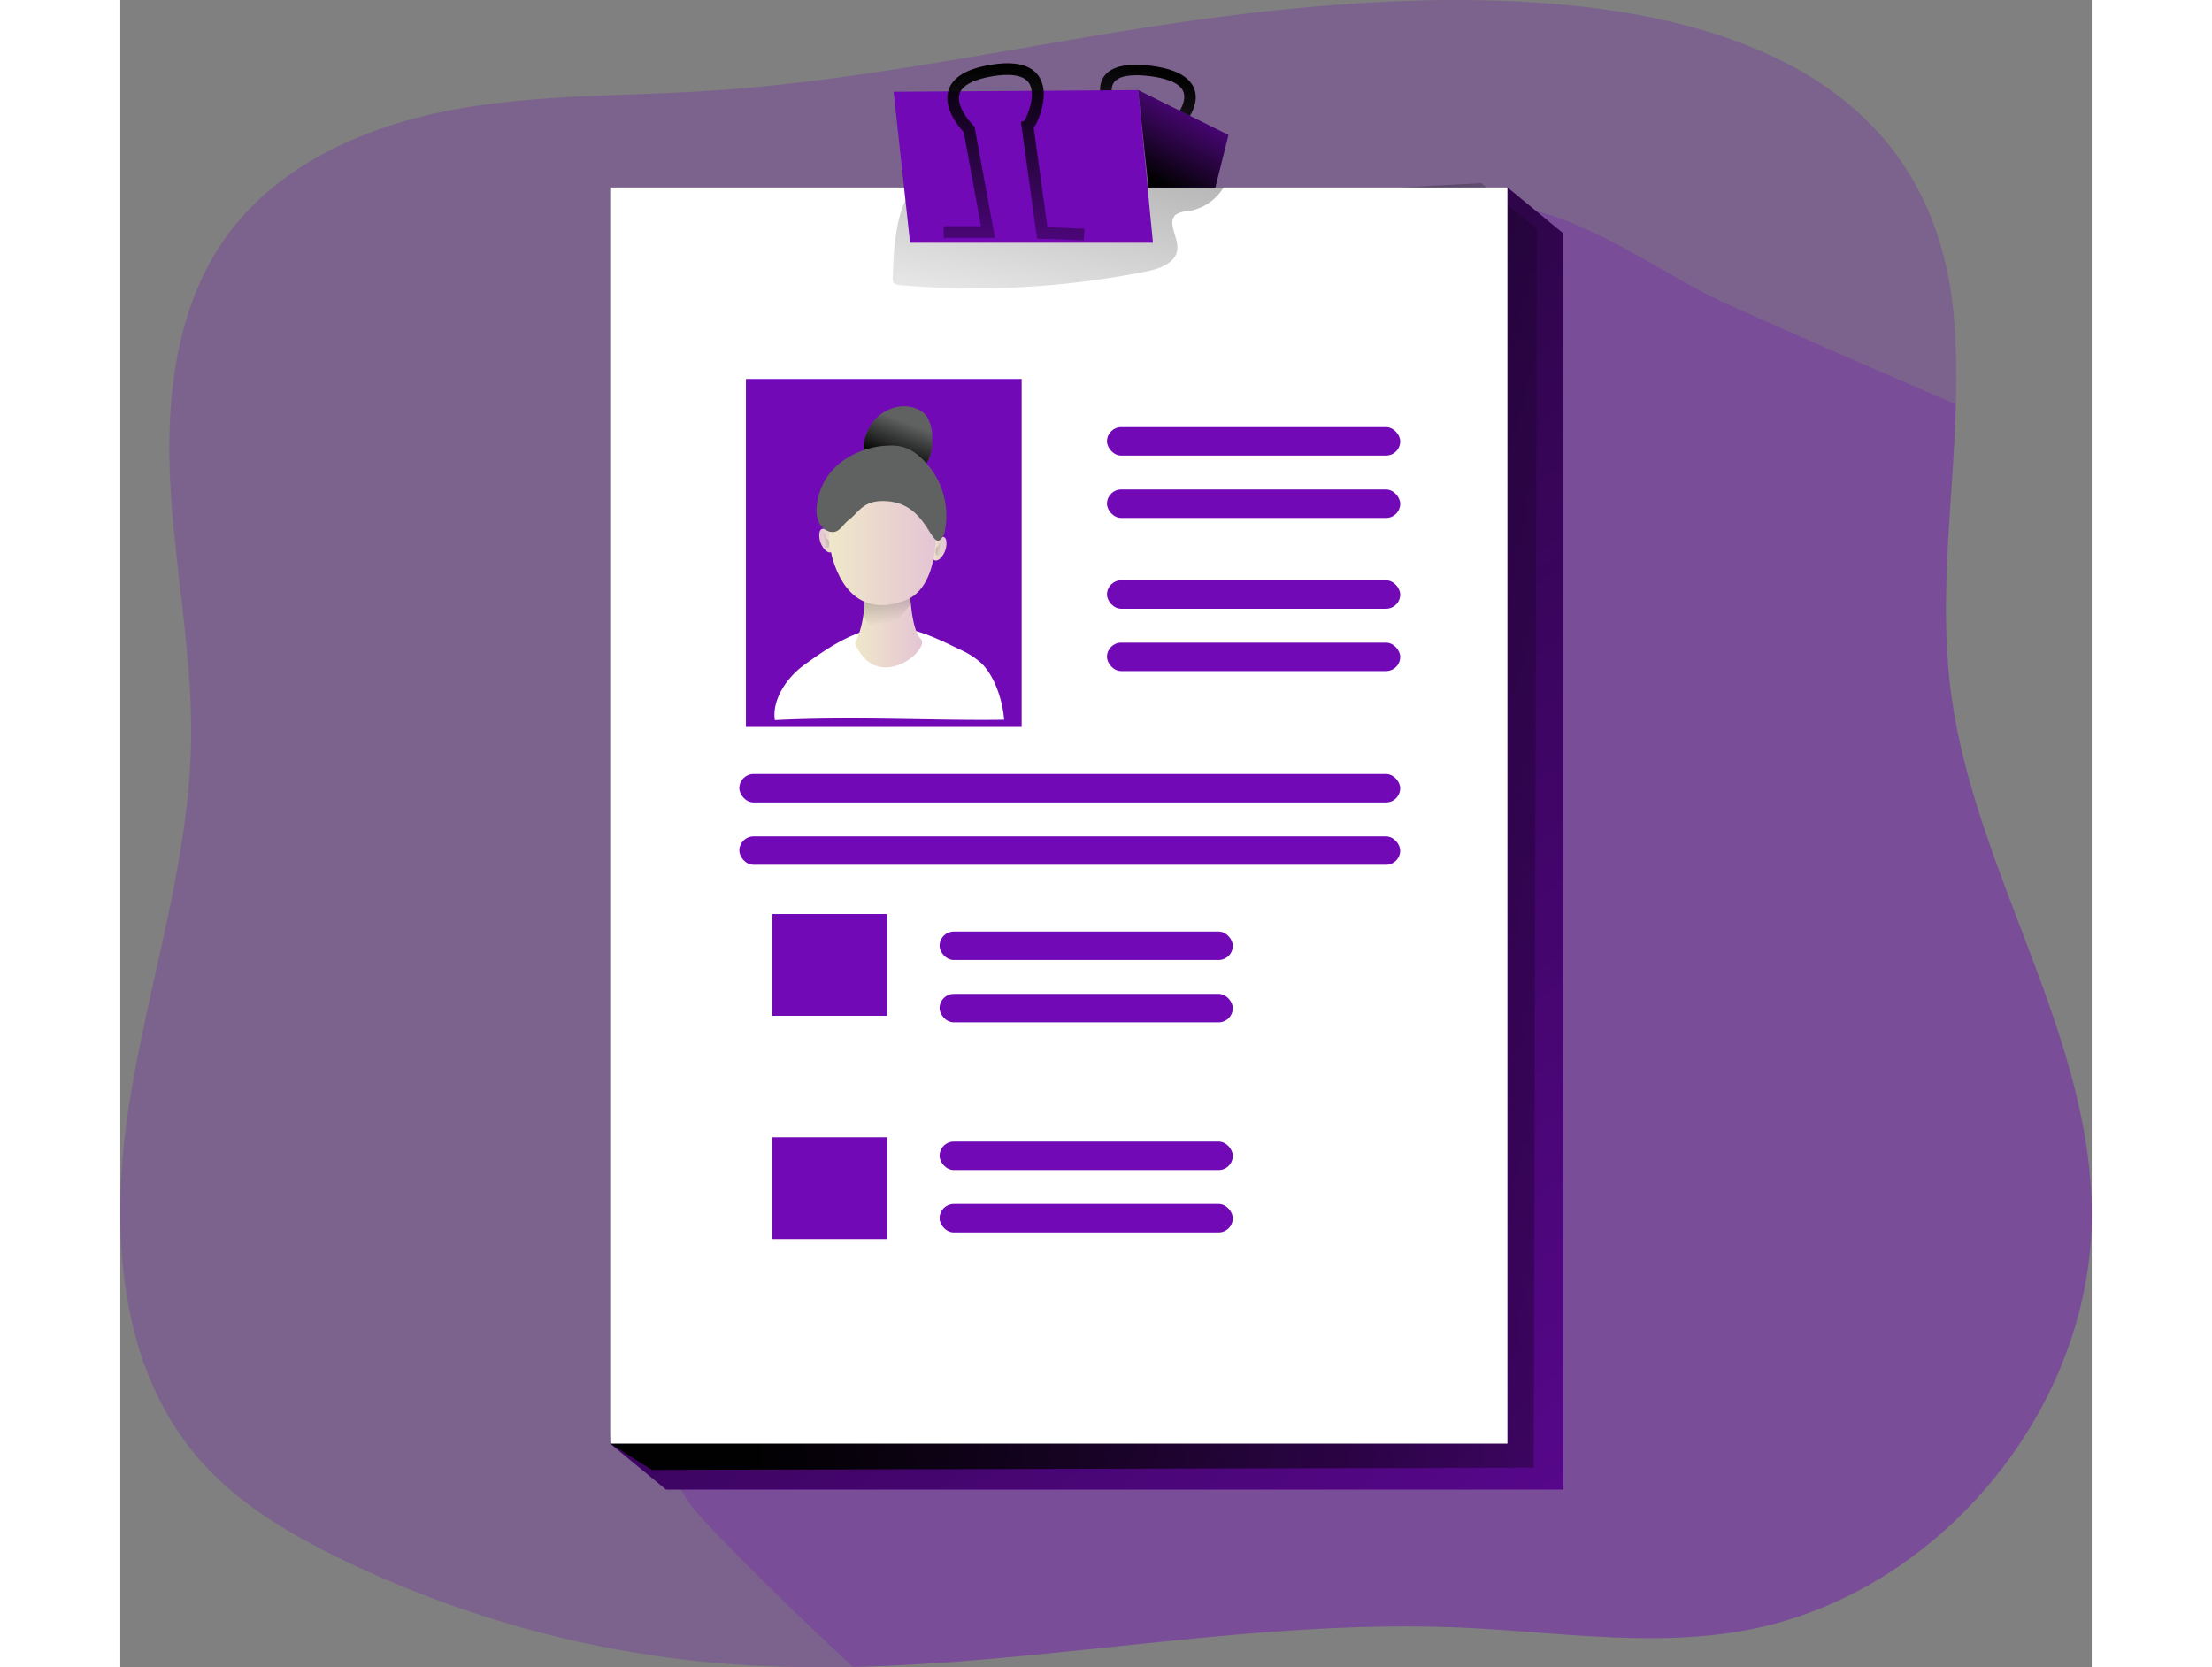 <svg id="Layer_1" data-name="Layer 1" xmlns="http://www.w3.org/2000/svg" xmlns:xlink="http://www.w3.org/1999/xlink" viewBox="0 0 551.67 466.53" width="406" height="306" class="illustration styles_illustrationTablet__1DWOa"><rect x="0" y="0" width="551.67" height="466.53" fill="#808080" stroke="none"/><defs><linearGradient id="linear-gradient" x1="107.14" y1="106.53" x2="105.91" y2="28.14" gradientTransform="matrix(0.96, 0.27, -0.24, 0.86, 203.47, -31.41)" gradientUnits="userSpaceOnUse"><stop offset="0" stop-color="#010101" stop-opacity="0"></stop><stop offset="0.95" stop-color="#010101"></stop></linearGradient><linearGradient id="linear-gradient-2" x1="541.17" y1="548.16" x2="6.58" y2="-70.94" gradientTransform="matrix(1, 0, 0, 1, 0, 0)" xlink:href="#linear-gradient"></linearGradient><linearGradient id="linear-gradient-3" x1="466.25" y1="217.37" x2="142.92" y2="250.44" gradientTransform="matrix(1, 0, 0, 1, 0, 0)" xlink:href="#linear-gradient"></linearGradient><linearGradient id="linear-gradient-4" x1="257.97" y1="112.86" x2="302.06" y2="-127.8" gradientTransform="matrix(1, 0, 0, 1, 0, 0)" xlink:href="#linear-gradient"></linearGradient><linearGradient id="linear-gradient-5" x1="305.49" y1="20.45" x2="288.5" y2="52.14" gradientTransform="matrix(1, 0, 0, 1, 0, 0)" xlink:href="#linear-gradient"></linearGradient><linearGradient id="linear-gradient-6" x1="254.65" y1="97.02" x2="253.42" y2="18.64" gradientTransform="matrix(1, 0, 0, 1, 0, 0)" xlink:href="#linear-gradient"></linearGradient><linearGradient id="linear-gradient-7" x1="-375.63" y1="157.83" x2="-371.26" y2="157.83" gradientTransform="matrix(-1, 0, 0, 1, -140.3, 0)" gradientUnits="userSpaceOnUse"><stop offset="0" stop-color="#e4c5d5"></stop><stop offset="0.42" stop-color="#e9d3cf"></stop><stop offset="1" stop-color="#efe8ca"></stop></linearGradient><linearGradient id="linear-gradient-8" x1="-270.81" y1="155.57" x2="-266.44" y2="155.57" gradientTransform="translate(470.54)" xlink:href="#linear-gradient-7"></linearGradient><linearGradient id="linear-gradient-9" x1="-364.49" y1="122.51" x2="-360.23" y2="133.81" gradientTransform="matrix(-1, 0, 0, 1, -140.3, 0)" xlink:href="#linear-gradient"></linearGradient><linearGradient id="linear-gradient-10" x1="-368.8" y1="176.9" x2="-349.97" y2="176.9" xlink:href="#linear-gradient-7"></linearGradient><linearGradient id="linear-gradient-11" x1="-361.26" y1="183.59" x2="-352.56" y2="140.62" gradientTransform="matrix(-1, 0, 0, 1, -140.3, 0)" gradientUnits="userSpaceOnUse"><stop offset="0.12" stop-color="#010101" stop-opacity="0"></stop><stop offset="0.95" stop-color="#010101"></stop></linearGradient><linearGradient id="linear-gradient-12" x1="-372.77" y1="153.44" x2="-342.94" y2="153.44" xlink:href="#linear-gradient-7"></linearGradient><linearGradient id="linear-gradient-13" x1="-340.22" y1="155.73" x2="-349.06" y2="153.89" xlink:href="#linear-gradient-11"></linearGradient><linearGradient id="linear-gradient-14" x1="-247.53" y1="157.9" x2="-256.37" y2="156.07" gradientTransform="translate(482.42)" xlink:href="#linear-gradient-11"></linearGradient></defs><title>Personal Data 1</title><path d="M555.8,342.49c.88,55.82-43.23,108.9-98.23,118.26-25.74,4.4-52,.16-78.14-1-56.86-2.48-113.59,9.72-170.35,11-11.49.26-23,0-34.52-.81a300.15,300.15,0,0,1-109-29.56C51,433.28,36.79,424.8,26.19,412.6,3.45,386.46,1.26,348.2,6.52,314s16.83-67.63,17.42-102.25c.42-24.17-4.54-48.08-5.81-72.22S19.79,89.79,34,70.25,71.86,40,95.55,35.34s48-4.05,72.13-5.55c49.91-3.06,98.78-15.23,148.4-21.3,74-9.07,193-12,201.19,84.85a212.41,212.41,0,0,1,.52,24.08c-.72,26.75-4.83,53.6-1.43,80.15C522.72,247.46,555,292.22,555.8,342.49Z" transform="translate(-4.14 -4.3)" fill="#7209b7" opacity="0.24" style="isolation: isolate;"></path><path d="M555.8,342.49c.88,55.82-43.23,108.9-98.23,118.26-25.74,4.4-52,.16-78.14-1-56.86-2.48-113.59,9.72-170.35,11-13.9-13.11-27.77-26.23-40.82-40.13-4-4.33-8.22-9.13-9-15-.56-4.37.85-8.75,2.25-12.92a830.15,830.15,0,0,1,100.61-200.8c19.84-29,41.5-56.6,63.68-83.81,15.07-18.46,34.58-54.38,61.33-56.14,21.8-1.44,47.08,18.56,66,27.11,21.44,9.69,43.06,19,64.66,28.38-.72,26.75-4.83,53.6-1.43,80.15C522.72,247.46,555,292.22,555.8,342.49Z" transform="translate(-4.14 -4.3)" fill="#7209b7" opacity="0.24" style="isolation: isolate;"></path><path d="M305.9,72.06l-12.48-3.92,3.41-29.37,1,0c1.24-1,4.86-5.33,3.89-8.54-.87-2.94-5.55-4.12-9.34-4.61-5.38-.68-8.9-.07-10.19,1.75-1.73,2.46.55,7.08,1.58,8.65l.27.41-1.88,28.39-13.85-3.82.78-2.81L279.12,61l1.58-24c-1-1.63-4-7.42-1.31-11.29,2-2.84,6.44-3.85,13.22-3,10.59,1.35,12.62,5.73,12.47,9.17s-3.06,7.66-5.25,9.23l-2.91,25,9.88,3.1Z" transform="translate(-4.14 -4.3)" fill="url(#linear-gradient)"></path><polygon points="403.79 416.82 152.72 416.82 137.1 403.96 152.72 65.32 388.17 52.46 403.79 65.32 403.79 416.82" fill="#7209b7"></polygon><polygon points="403.79 416.82 152.72 416.82 137.1 403.96 152.72 65.32 388.17 52.46 403.79 65.32 403.79 416.82" fill="url(#linear-gradient-2)"></polygon><polygon points="395.52 410.69 148.74 411.31 137.1 403.96 145.37 64.1 380.82 51.24 396.44 64.1 395.52 410.69" fill="url(#linear-gradient-3)"></polygon><rect x="137.1" y="52.46" width="251.07" height="351.5" fill="#fff"></rect><path d="M220.36,81.22c-.13.89-.19,2,.53,2.5a2.51,2.51,0,0,0,1.3.36,245.24,245.24,0,0,0,69.19-3.84c3.75-.75,8.29-2.47,8.56-6.28.25-3.38-3-7.51-.38-9.63a6.4,6.4,0,0,1,3.25-.91,14.2,14.2,0,0,0,10.11-6.72l-65.65-.53c-6.38-.05-18-2.73-22.56,3C221.18,63.56,220.36,76,220.36,81.22Z" transform="translate(-4.14 -4.3)" fill="url(#linear-gradient-4)"></path><polygon points="288.97 67.92 221 67.92 216.4 25.67 284.83 25.21 288.97 67.92" fill="#7209b7"></polygon><polygon points="284.83 25.21 310.1 37.77 306.42 52.46 287.74 52.46 284.83 25.21" fill="#7209b7"></polygon><polygon points="284.83 25.21 310.1 37.77 306.42 52.46 287.74 52.46 284.83 25.21" fill="url(#linear-gradient-5)"></polygon><path d="M273.76,71.56l-13.08-.51-4.52-32.66.94-.24c.93-1.46,3.27-7.18,1.48-10.36-1.62-2.9-6.45-2.79-10.22-2.18-5.37.86-8.61,2.56-9.36,4.91-1,3.16,2.41,7.46,3.81,8.85l.37.36,5.73,31.14H234.55V67.61H245l-4.84-26.3c-1.36-1.47-5.85-6.79-4.26-11.78,1.16-3.65,5.18-6.05,12-7.14,10.56-1.69,13.68,2.42,14.46,6.18s-.92,9.16-2.61,11.5l3.84,27.82,10.35.41Z" transform="translate(-4.14 -4.3)" fill="url(#linear-gradient-6)"></path><rect x="175.07" y="106.04" width="77.16" height="97.37" fill="#7209b7"></rect><rect x="276.11" y="119.52" width="82.06" height="7.96" rx="3.98" fill="#7209b7"></rect><rect x="276.11" y="136.97" width="82.06" height="7.96" rx="3.98" fill="#7209b7"></rect><rect x="276.11" y="162.38" width="82.06" height="7.96" rx="3.98" fill="#7209b7"></rect><rect x="276.11" y="179.83" width="82.06" height="7.96" rx="3.98" fill="#7209b7"></rect><rect x="229.26" y="260.67" width="82.06" height="7.96" rx="3.98" fill="#7209b7"></rect><rect x="229.26" y="278.12" width="82.06" height="7.96" rx="3.98" fill="#7209b7"></rect><rect x="229.26" y="319.45" width="82.06" height="7.96" rx="3.98" fill="#7209b7"></rect><rect x="229.26" y="336.9" width="82.06" height="7.96" rx="3.98" fill="#7209b7"></rect><rect x="173.23" y="216.58" width="184.93" height="7.96" rx="3.98" fill="#7209b7"></rect><rect x="173.23" y="234.03" width="184.93" height="7.96" rx="3.98" fill="#7209b7"></rect><rect x="182.42" y="255.77" width="32.15" height="28.47" fill="#7209b7"></rect><rect x="182.42" y="318.23" width="32.15" height="28.47" fill="#7209b7"></rect><path d="M195.3,190.54c-4.65,3.41-8.82,9.54-8,15.26,22.77-1.12,44.38.19,64.17-.1-.4-5.2-2.49-11.81-6.11-15.56a22.34,22.34,0,0,0-6.42-4.15c-4.82-2.37-9.71-4.73-15-5.83C213.38,177.93,203.61,184.46,195.3,190.54Z" transform="translate(-4.14 -4.3)" fill="#fff"></path><path d="M235.3,155.76a5.89,5.89,0,0,1-1.54,4.62,2.36,2.36,0,0,1-1,.7c-2,.65-2.09-3.39-1.52-4.54C231.92,155.23,235,153.16,235.3,155.76Z" transform="translate(-4.14 -4.3)" fill="url(#linear-gradient-7)"></path><path d="M199.77,153.5a5.9,5.9,0,0,0,1.53,4.62,2.56,2.56,0,0,0,1,.7c2,.65,2.09-3.4,1.51-4.54C203.15,153,200.07,150.9,199.77,153.5Z" transform="translate(-4.14 -4.3)" fill="url(#linear-gradient-8)"></path><path d="M215,122.1a11.2,11.2,0,0,1,7.48-4.07c2.84-.3,6,.68,7.52,3.08a11.24,11.24,0,0,1,1.3,6,11.79,11.79,0,0,1-.88,5.66,7.91,7.91,0,0,1-4.23,3.63c-4.16,1.64-9.07.31-12.29-2.65S212.48,125.16,215,122.1Z" transform="translate(-4.14 -4.3)" fill="#606161"></path><path d="M215,122.1a11.2,11.2,0,0,1,7.48-4.07c2.84-.3,6,.68,7.52,3.08a11.24,11.24,0,0,1,1.3,6,11.79,11.79,0,0,1-.88,5.66,7.91,7.91,0,0,1-4.23,3.63c-4.16,1.64-9.07.31-12.29-2.65S212.48,125.16,215,122.1Z" transform="translate(-4.14 -4.3)" fill="url(#linear-gradient-9)"></path><path d="M225,167.06s.12,13.22,3.13,16-12.06,15.77-18.44,1.27c0,0,3.71-6.26,2.44-16.81S225,167.06,225,167.06Z" transform="translate(-4.14 -4.3)" fill="url(#linear-gradient-10)"></path><path d="M225.44,170.19v2.9s-7.65,11-10.78,7.31-2.21-4.52-2.21-4.52l-.34-8.35Z" transform="translate(-4.14 -4.3)" fill="url(#linear-gradient-11)"></path><path d="M232.29,148.16s2.2,20.18-8.59,24.18-17.22-1.74-20.18-11.48,1.57-29.4,13-27.49S232.29,148.16,232.29,148.16Z" transform="translate(-4.14 -4.3)" fill="url(#linear-gradient-12)"></path><path d="M234,154.94a5.38,5.38,0,0,0,.93-2.35,22,22,0,0,0-7.3-20.7,12.5,12.5,0,0,0-4.05-2.39A12.93,12.93,0,0,0,219,129a23.05,23.05,0,0,0-13.42,4.83A17.55,17.55,0,0,0,199,146.31a8.48,8.48,0,0,0,.68,4.2,4.61,4.61,0,0,0,3.21,2.62c2.49.43,3.17-1.87,5.19-3.4,3-2.31,4-5.74,10.9-5.16C230.2,145.51,231,158.63,234,154.94Z" transform="translate(-4.14 -4.3)" fill="#606161"></path><path d="M201.77,154.94a1.31,1.31,0,0,1-.31-.43,2.89,2.89,0,0,1-.08-.58.84.84,0,0,0-.26-.5.58.58,0,0,0-.55-.1.62.62,0,0,0-.33.38,2.16,2.16,0,0,0-.07.51,4,4,0,0,0,.29,1.95,4.34,4.34,0,0,0,.93,1.12.77.77,0,0,0,.52.28.69.69,0,0,0,.36-.13.45.45,0,0,0,.13-.1.4.4,0,0,0,0-.15,3.76,3.76,0,0,0,0-1.38A1.82,1.82,0,0,0,201.77,154.94Z" transform="translate(-4.14 -4.3)" fill="url(#linear-gradient-13)"></path><path d="M233,157.11a1.31,1.31,0,0,0,.31-.43,2.7,2.7,0,0,0,.08-.57.78.78,0,0,1,.27-.5.53.53,0,0,1,.54-.11.65.65,0,0,1,.33.38,2.25,2.25,0,0,1,.07.52,4,4,0,0,1-.29,1.95,4.3,4.3,0,0,1-.93,1.11.83.83,0,0,1-.52.29.7.7,0,0,1-.36-.14.26.26,0,0,1-.13-.1.37.37,0,0,1,0-.15,3.71,3.71,0,0,1,0-1.37A1.85,1.85,0,0,1,233,157.11Z" transform="translate(-4.14 -4.3)" fill="url(#linear-gradient-14)"></path></svg>